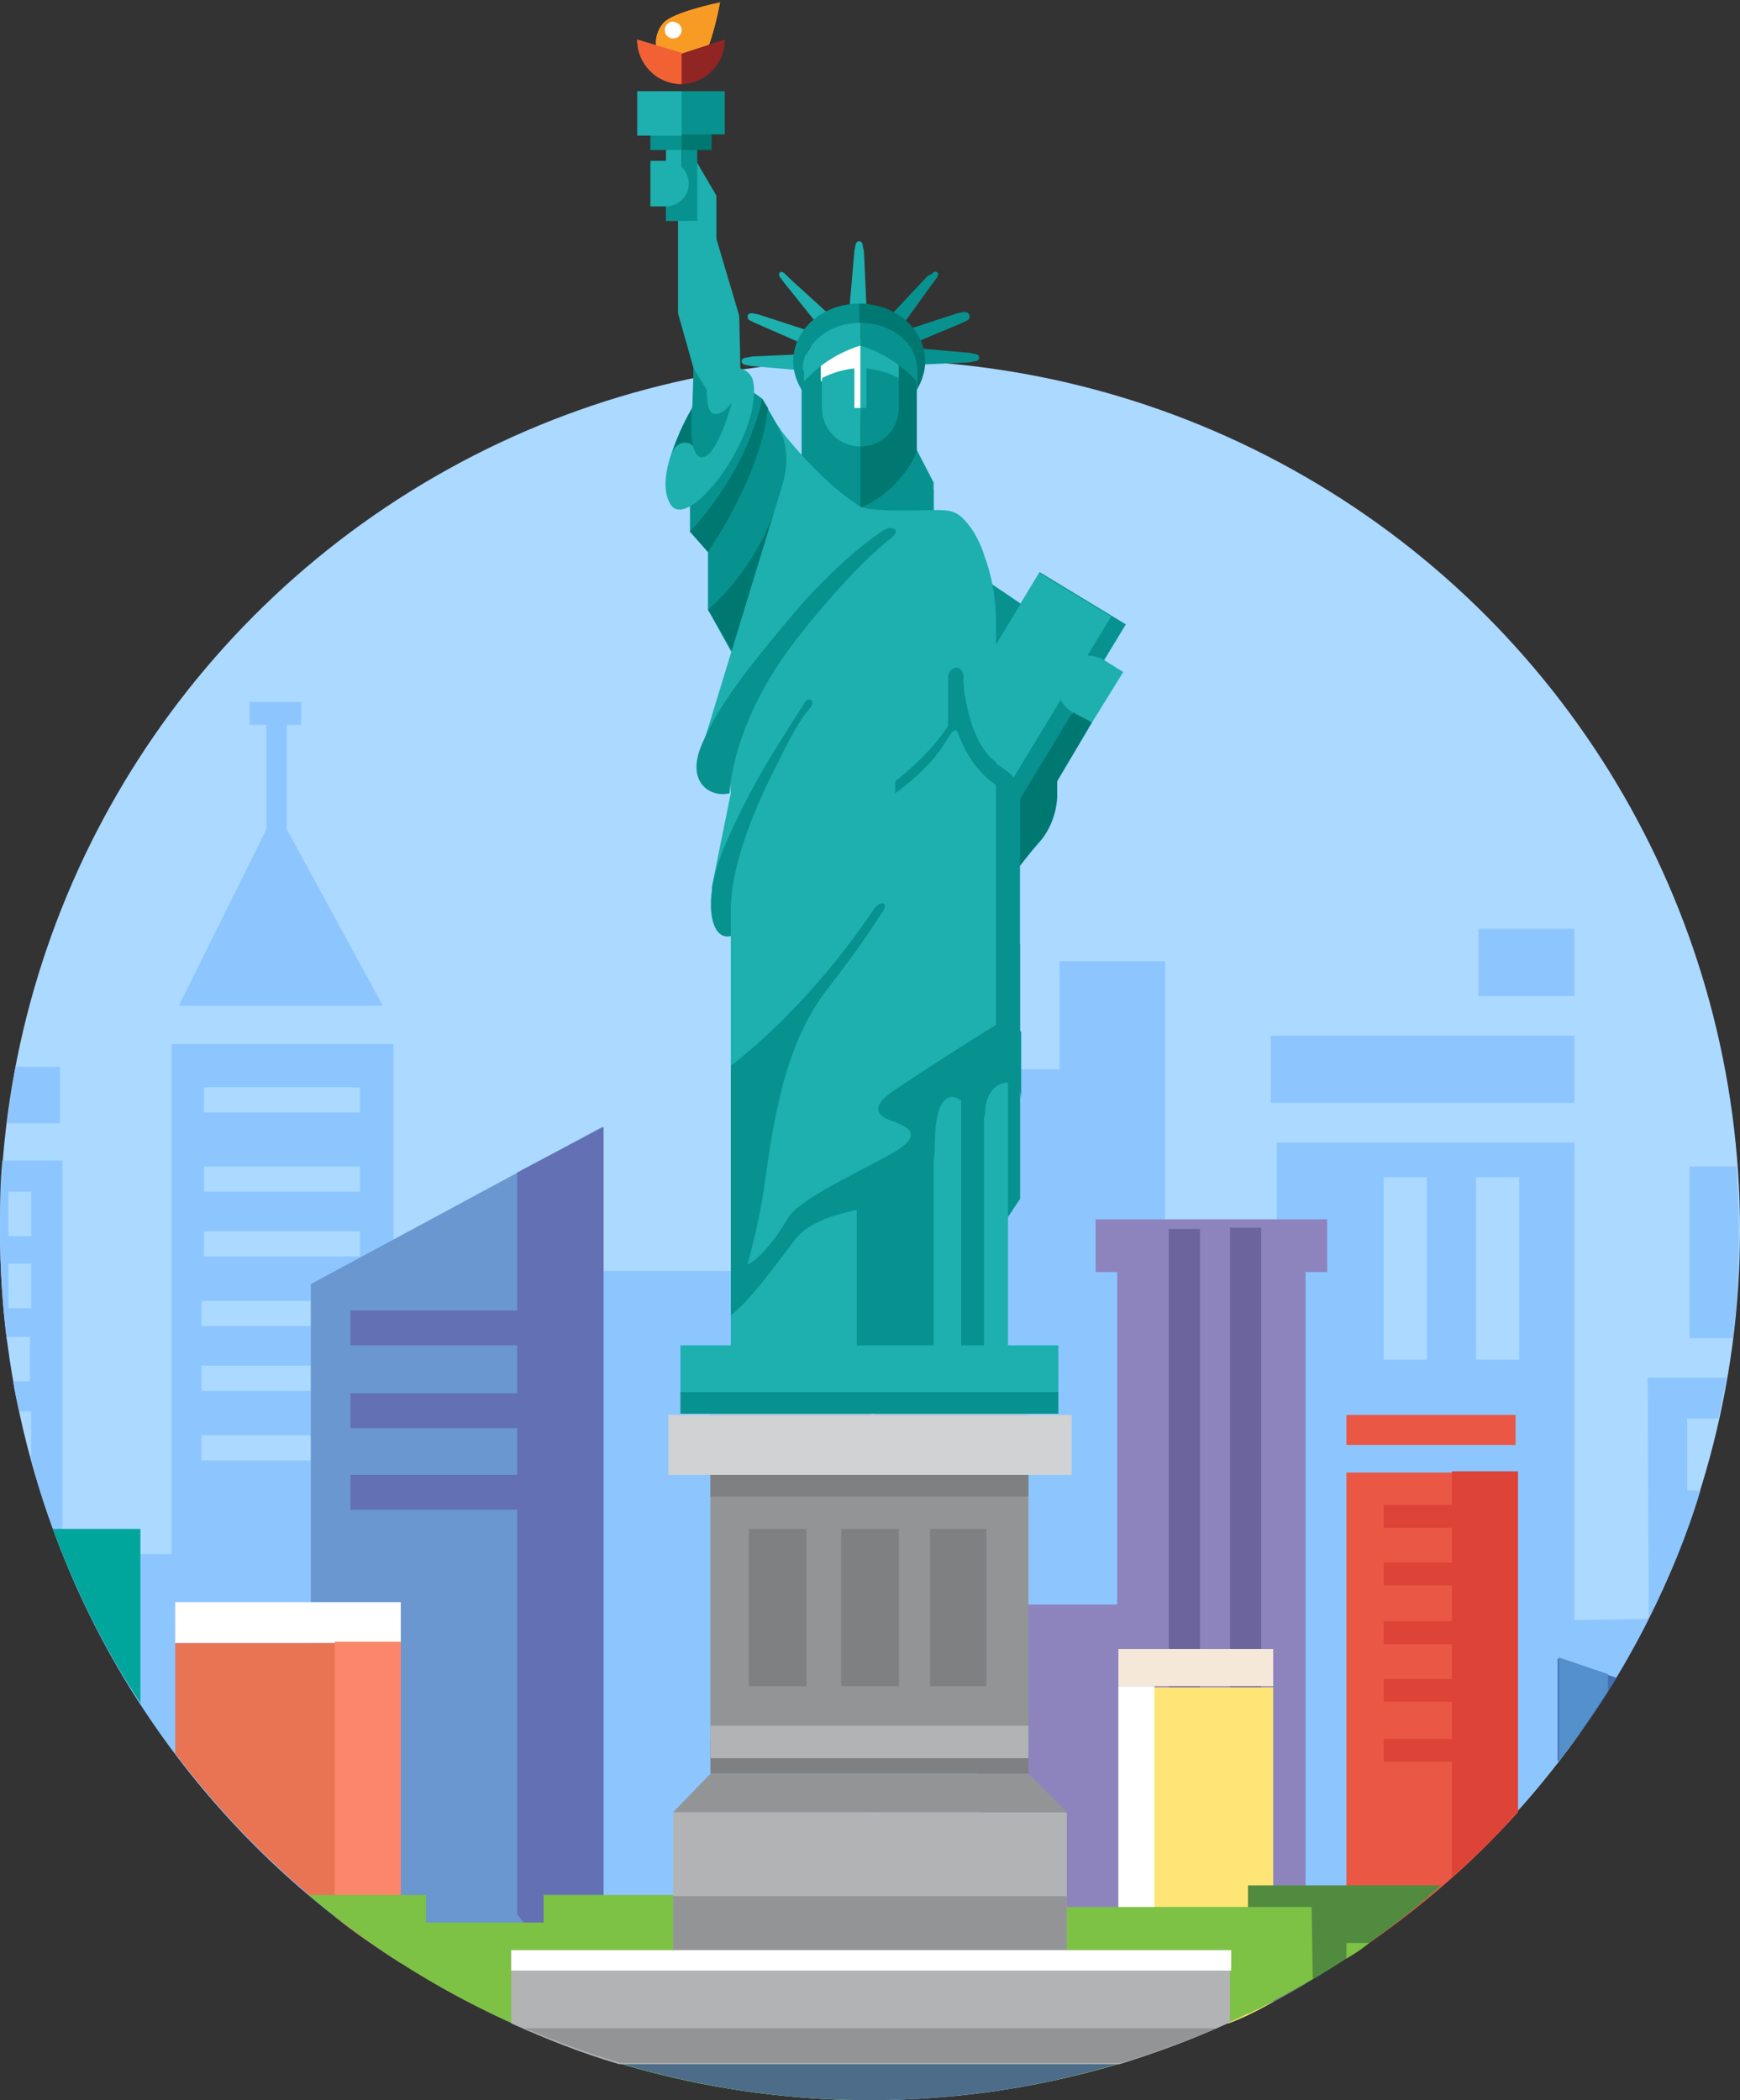 <?xml version="1.0" encoding="utf-8"?>
<!-- Generator: Adobe Illustrator 26.3.1, SVG Export Plug-In . SVG Version: 6.00 Build 0)  -->
<svg version="1.1" id="圖層_1" xmlns="http://www.w3.org/2000/svg" xmlns:xlink="http://www.w3.org/1999/xlink" x="0px" y="0px"
	 viewBox="0 0 145 175" style="enable-background:new 0 0 145 175;" xml:space="preserve">
<rect x="0" y="0" width="145" height="175" fill="#333333" stroke="none"/>
<style type="text/css">
	.st0{fill:#ABD9FF;}
	.st1{fill:#8DC6FF;}
	.st2{fill:#F89B25;}
	.st3{fill:#912524;}
	.st4{fill:#F16134;}
	.st5{fill:#FFFFFF;}
	.st6{fill:#8D84BE;}
	.st7{fill:#6B649D;}
	.st8{fill:#446EB4;}
	.st9{fill:#5390CC;}
	.st10{fill:#00A69C;}
	.st11{fill:#FFE576;}
	.st12{fill:#F5E8D8;}
	.st13{fill:#EA5744;}
	.st14{fill:#DD4337;}
	.st15{fill:#518B3F;}
	.st16{fill:#6A97CF;}
	.st17{fill:#6370B4;}
	.st18{fill:#E87454;}
	.st19{fill:#FC866B;}
	.st20{fill:#7DC145;}
	.st21{fill:#4C6C89;}
	.st22{fill:#7E8082;}
	.st23{fill:#929496;}
	.st24{fill:#B1B3B5;}
	.st25{fill:#D0D2D3;}
	.st26{fill:#1EAFAF;}
	.st27{fill:#07928F;}
	.st28{fill:#007872;}
</style>
<g>
	<circle class="st0" cx="72.5" cy="102.5" r="72.5"/>
	<path class="st1" d="M48.1,128.2h-6v-19.7h-9.3V87H14.3v42.5H5.2V96.7h-5c-0.2,1.9-0.2,3.8-0.2,5.8c0,3.2,0.2,6.4,0.6,9.4v-0.5h1.9
		v3.7H1.1c0.1,0.8,0.3,1.6,0.5,2.5h1v3.7H2.5c4.6,17.4,15.6,32.3,30.3,41.9v-0.1h7.8v1.2h10.1v-3h21.9v-55.4H48.2v22.3H48.1z
		 M2.6,109H0.7v-3.7h1.9V109z M2.6,103H0.7v-3.7h1.9V103z M29.9,121.7H16.8v-2.1h13.1V121.7z M29.9,115.9H16.8v-2.1h13.1V115.9z
		 M29.9,110.5H16.8v-2.1h13.1V110.5z M30,104.7H17v-2.1H30V104.7z M30,99.3H17v-2.1H30V99.3z M30,92.7H17v-2.1H30V92.7z"/>
	<g>
		<path class="st1" d="M131.2,135V95.2h-24.8v22.5h-9.3V98.1v-9v-9h-8.8v9H72.9v70.8h21.6v11.4h0.8c18.3-6.1,33.5-19.3,42.1-36.4
			L131.2,135L131.2,135z M118.9,113.3h-3.6V98.1h3.6V113.3z M126.6,113.3H123V98.1h3.6V113.3z"/>
		<path class="st1" d="M137.4,134.9c1.7-3.4,3.2-7,4.3-10.7h-1.1v-6h2.6c0.2-1.1,0.5-2.3,0.7-3.4h-6.6L137.4,134.9L137.4,134.9z"/>
	</g>
	<path class="st2" d="M58.4,5c-0.8,0.8-2.2,0.8-3.1,0s-0.8-2.2,0-3.1s4.7-1.7,4.7-1.7S59.3,4.1,58.4,5z"/>
	<path class="st3" d="M60.4,3.3c0,2-1.6,3.7-3.7,3.7l-0.7-1.5l0.7-1L60.4,3.3z"/>
	<path class="st4" d="M53.1,3.3c0,2,1.6,3.7,3.7,3.7V4.4L53.1,3.3z"/>
	<path class="st5" d="M56.8,2.5c0,0.4-0.3,0.7-0.7,0.7c-0.4,0-0.7-0.3-0.7-0.7s0.3-0.7,0.7-0.7C56.5,1.9,56.8,2.1,56.8,2.5z"/>
	<polygon class="st1" points="31.9,83.8 23.9,69.1 23.9,59.8 22.2,59.8 22.2,69.1 14.9,83.8 	"/>
	<rect x="105.9" y="86.3" class="st1" width="25.3" height="5.6"/>
	<rect x="123.2" y="77.4" class="st1" width="8" height="5.6"/>
	<path class="st1" d="M140.9,111.5h3.5c0.4-2.9,0.5-5.9,0.5-9c0-1.7-0.1-3.5-0.2-5.3h-3.9V111.5z"/>
	<path class="st1" d="M5,93.6v-4.7H1.3C1,90.5,0.8,92,0.6,93.6H5z"/>
	<path class="st6" d="M91.3,106h1.8v27.7H81.5v34.4h11.6h10.4c1.8-0.8,3.6-1.8,5.3-2.8V106h1.8v-4.4H91.3L91.3,106L91.3,106z"/>
	<rect x="97.4" y="102.4" class="st7" width="2.6" height="65.7"/>
	<path class="st7" d="M102.5,168.1h1c0.5-0.2,1.1-0.5,1.6-0.8v-65h-2.6V168.1z"/>
	<path class="st8" d="M134.7,139.8l-4.9-1.6v8.6C131.6,144.6,133.3,142.2,134.7,139.8z"/>
	<path class="st9" d="M134,140.9v-1.4l-4.1-1.4v8.7C131.3,144.9,132.7,142.9,134,140.9z"/>
	<path class="st10" d="M11.7,141.9v-14.5H4.4C6.3,132.5,8.7,137.4,11.7,141.9z"/>
	<path class="st11" d="M93.2,168.6h9.2c1.3-0.5,2.5-1.1,3.7-1.8v-26.2H93.2V168.6z"/>
	<rect x="93.2" y="137.4" class="st12" width="12.9" height="3.1"/>
	<rect x="93.2" y="140.5" class="st5" width="3" height="28"/>
	<path class="st13" d="M112.2,163.2c5.3-3.5,10.1-7.5,14.3-12.2v-28.3h-14.3V163.2z"/>
	<path class="st14" d="M121,156.4c1.9-1.7,3.8-3.5,5.5-5.5v-28.3H121V156.4z"/>
	<path class="st15" d="M104,157.1v10.7c5.9-2.8,11.3-6.4,16.1-10.7H104z"/>
	<g>
		<path class="st16" d="M25.9,158c5.2,4.3,11,8,17.2,10.7h7.1V93.9l-24.3,13.1V158z"/>
		<polygon class="st17" points="50.3,93.9 43.1,97.7 43.1,159.5 50.3,168.8 		"/>
		<g>
			<rect x="29.2" y="109.2" class="st17" width="18.6" height="2.9"/>
		</g>
		<g>
			<rect x="29.2" y="116.1" class="st17" width="18.6" height="2.9"/>
		</g>
		<g>
			<rect x="29.2" y="122.9" class="st17" width="18.6" height="2.9"/>
		</g>
	</g>
	<path class="st18" d="M14.6,146.1c5.2,6.9,11.6,12.8,18.8,17.5v-26.7H14.6V146.1z"/>
	<rect x="14.6" y="133.5" class="st5" width="18.8" height="3.4"/>
	<path class="st19" d="M27.9,159.7c1.7,1.4,3.5,2.6,5.5,3.8v-26.7h-5.5V159.7z"/>
	<path class="st20" d="M25.7,157.9C38,168.3,53.8,174.6,71.1,175v-17.1H45.3v2.3h-9.8v-2.3H25.7z"/>
	<g>
		<g>
			<path class="st20" d="M109.3,158.9H76.8v14.6h10.3c8-1.6,15.5-4.6,22.3-8.6L109.3,158.9L109.3,158.9z"/>
			<path class="st20" d="M112.2,161.9v1.3c0.7-0.4,1.3-0.8,1.9-1.3H112.2z"/>
		</g>
	</g>
	<path class="st21" d="M72.5,175c7.2,0,14.3-1.1,20.9-3.1H51.6C58.2,173.9,65.3,175,72.5,175z"/>
	<g>
		<rect x="59.2" y="145.1" class="st22" width="26.5" height="2.7"/>
		<rect x="59.2" y="117.9" class="st23" width="26.5" height="28.6"/>
		<rect x="56.1" y="151" class="st24" width="32.8" height="11.5"/>
		<polygon class="st23" points="85.7,147.8 59.2,147.8 56.1,151 88.9,151 		"/>
		<rect x="70.1" y="127.4" class="st22" width="4.8" height="13.1"/>
		<rect x="62.4" y="127.4" class="st22" width="4.8" height="13.1"/>
		<rect x="77.5" y="127.4" class="st22" width="4.7" height="13.1"/>
		<rect x="59.2" y="143.8" class="st24" width="26.5" height="2.7"/>
		<rect x="59.2" y="117.9" class="st22" width="26.5" height="6.8"/>
		<rect x="55.7" y="117.9" class="st25" width="33.6" height="5"/>
		<rect x="56.1" y="158" class="st23" width="32.8" height="4.6"/>
		<path class="st24" d="M42.6,168.6c2.9,1.3,5.9,2.5,9,3.4h41.7c3.2-1,6.2-2.1,9.2-3.5v-6H42.6V168.6z"/>
		<path class="st23" d="M101.4,169H43.7c2.6,1.1,5.3,2.1,8,2.9h41.7C96.1,171.1,98.8,170.1,101.4,169z"/>
		<rect x="42.6" y="162.5" class="st5" width="60" height="1.7"/>
		<g>
			<g>
				<polygon class="st26" points="85,90.5 85,99.9 84,101.4 84,112.5 60.9,112.5 60.9,109 65.5,91.8 83.2,83.1 				"/>
				<path class="st27" d="M60.9,109.6c1.7-1.3,3.8-4.3,5.2-6.1c1.3-1.9,4.2-2.5,6.8-3c2.6-0.5,5-1.7,5-4.9c0-2.6,0.4-4.2,1.5-4.2
					c1.1,0.1,2.7,2.7,2.7,1.3c0-1.3,0.7-2.5,1.9-2.5s1.1,1.6,1.1,1.6V86l-1.9-2.5l-11.4,1l-10.6,17.1L60.9,109.6z"/>
				<path class="st28" d="M89.4,59.4c-1.2-0.7-0.7-1.9,0-3.1c0.7-1.2,1.4-2,2.6-1.3l-1,5.2l-2.9,4.9v1.3c0,0,0,2.2-1.6,3.9
					c-0.9,1-4.1,5.2-4.1,5.2l0.4-11.9L89.4,59.4z"/>
				<polygon class="st27" points="92,55 82.4,48.5 80.8,53.8 83,56.5 				"/>
				
					<rect x="77.3" y="53" transform="matrix(0.518 -0.855 0.855 0.518 -7.578 100.933)" class="st27" width="17.1" height="8.4"/>
				
					<rect x="76.6" y="53.4" transform="matrix(0.518 -0.855 0.855 0.518 -7.583 100.2)" class="st26" width="17.1" height="7"/>
				<path class="st27" d="M85,66.7V86l-5,4l-2.2-14v-7.8l5.2-4.6c0,0,0.4,0.3,1.1,0.8C85.1,65.2,85,66.7,85,66.7z"/>
				<path class="st26" d="M83,65.5V66v19.4c0,0-4.7,2.9-8.4,5.4c-2.6,1.7-1,2.4,0,2.7c1,0.4,2.7,1.1-0.8,2.9
					c-3.5,1.9-7.4,3.7-8.2,5.2c-0.8,1.4-2.5,3.7-3.7,3.9c-1.2,0.2,1.2-11.7,1.2-11.7l4.3-21.6l3.5-13.1l11.5,1.9L83,65.5z"/>
				<polygon class="st28" points="76.4,32.5 76.4,30.3 73.3,28.7 71,28.9 71.4,37.7 71.7,42.9 73.2,43.8 77.8,42.6 77.8,40.8 
					76.4,38.9 				"/>
				<path class="st27" d="M76.4,37.5c0,0,0,0.7-1.5,2.5c-1.5,1.7-3.2,2.3-3.2,2.3l6.1,2v-4.1L76.4,37.5z"/>
				<path class="st26" d="M60.9,66.1L59.3,74l1.6,4v10.9c0,0,7.5-5.3,13.7-15.9v-7.8c0,0,2.9-2.2,4.4-4.6c0,0,0-3.1,0-4
					s1.3-1.3,1.3,0S81,62,83,63.6c0,0,0-7.6,0-11.8s-1.7-8.1-3.1-8.1l-13.2-0.7l-6.2,17L60.9,66.1z"/>
				<polygon class="st27" points="61.1,54.6 59,50.8 59,46 57.5,44.3 57.5,41.3 62.5,32.5 63.5,33.2 64.7,35.3 66.4,37.8 64.2,46.1 
									"/>
				<polygon class="st27" points="66.8,32.4 66.8,39.5 71.7,42.9 71.7,28.8 66.5,29.3 				"/>
				<polygon class="st26" points="74.9,31.6 71,35.5 71.7,28.2 74.9,28.2 				"/>
				<polygon class="st5" points="71.7,35.3 68.4,31.7 68.4,28.2 71.7,28.2 				"/>
				<path class="st26" d="M71.7,34h-0.5v-3.3c-1,0.1-1.9,0.4-2.7,0.8V34c0,1.8,1.4,3.2,3.2,3.2l0,0V34z"/>
				<path class="st27" d="M71.7,34h0.5v-3.3c1,0.1,1.9,0.4,2.7,0.8V34c0,1.8-1.4,3.2-3.2,3.2l0,0V34z"/>
				<path class="st27" d="M80.7,30.2l0.5-0.1c0.2,0,0.4-0.1,0.4-0.3s-0.2-0.3-0.3-0.3l-0.5-0.1l-4.6-0.4v0.7v0.7L80.7,30.2z"/>
				<path class="st27" d="M80.2,26.9l0.4-0.2c0.2-0.1,0.2-0.2,0.2-0.4C80.7,26,80.5,26,80.3,26l-0.5,0.1l-4.3,1.4l0.2,0.6l0.2,0.6
					L80.2,26.9z"/>
				<path class="st26" d="M72,21l-0.1-0.5c0-0.2-0.1-0.4-0.3-0.4c-0.2,0-0.3,0.2-0.3,0.3l-0.1,0.5l-0.4,4.6h0.7h0.7L72,21z"/>
				<path class="st26" d="M65.8,23.2l-0.4-0.4c-0.1-0.1-0.3-0.2-0.4-0.1s-0.1,0.3,0,0.4l0.3,0.4l2.8,3.5l0.5-0.4l0.5-0.4L65.8,23.2z
					"/>
				<path class="st27" d="M77.8,23.5l0.3-0.4c0.1-0.2,0.1-0.4,0-0.4c-0.1-0.1-0.3-0.1-0.4,0.1L77.3,23l-3.1,3.3l0.5,0.4l0.5,0.4
					L77.8,23.5z"/>
				<path class="st26" d="M62.7,29.7l-0.5,0.1c-0.2,0-0.4,0.1-0.4,0.3c0,0.2,0.2,0.3,0.3,0.3l0.5,0.1l4.6,0.4v-0.7v-0.7L62.7,29.7z"
					/>
				<path class="st26" d="M62.9,26.9l-0.4-0.2c-0.2-0.1-0.2-0.2-0.2-0.4c0.1-0.2,0.2-0.2,0.4-0.2l0.5,0.1l4.3,1.4l-0.2,0.6L67,28.7
					L62.9,26.9z"/>
				<path class="st28" d="M76.4,30.7c0-2.1-2.5-3.5-5.1-3.5l0.3-1.9c3.1,0,5.5,2.2,5.5,4.8c0,0.9-0.3,1.7-0.7,2.4V30.7z"/>
				<path class="st27" d="M66.9,30.7c0-2.1,2.2-3.4,4.7-3.4v-2c-3.1,0-5.5,2.2-5.5,4.8c0,0.9,0.3,1.7,0.7,2.4L66.9,30.7L66.9,30.7z"
					/>
				<path class="st27" d="M71.7,28.8v-1.9c2.6,0,4.7,1.7,4.7,3.8v1.1C74.4,29.5,71.7,28.8,71.7,28.8z"/>
				<path class="st26" d="M71.7,28.8v-1.9c-2.6,0-4.7,1.7-4.7,3.8v1.1C69,29.5,71.7,28.8,71.7,28.8z"/>
				<path class="st28" d="M63.5,33.2c0,0-0.8,5.4-6,11.1L59,46c0,0,4.4-6.3,5-12L63.5,33.2z"/>
				<path class="st28" d="M59,50.8c0,0,3.6-2.9,5.5-8.1l1.6,2.1L62,52.9l-1,1.3L59,50.8z"/>
				<path class="st26" d="M58.2,63.3l7-22.9c0,0,1-2.9-0.5-5c0,0,2.8,3.7,5.7,5.9c3.2,2.4,4.2,2.4,4.2,2.4L69,49.4l-6.1,7.9l-2.7,8
					L58.2,63.3z"/>
				<path class="st26" d="M62.7,34c0.1-0.7,0.2-1.4,0.1-2c-0.1-1.1-1.1-1.3-1.1-1.3l-0.1-4.4l-1.9-6.4v-3.6l-1.7-2.9l-1.5,2.9v9.8
					l1.3,4.6v3.1c-0.9,1.6-3.2,5.8-2,8.1C57,44.3,61.8,38.5,62.7,34L62.7,34L62.7,34z"/>
				<path class="st2" d="M58.4,5c-0.8,0.8-2.2,0.8-3.1,0s-0.8-2.2,0-3.1s4.7-1.7,4.7-1.7S59.3,4.1,58.4,5z"/>
				<path class="st3" d="M60.4,3.3c0,2-1.6,3.7-3.7,3.7l-0.7-1.5l0.7-1L60.4,3.3z"/>
				<rect x="55.5" y="12.2" class="st26" width="1.3" height="6.2"/>
				<rect x="55.5" y="15" class="st27" width="1.7" height="3.4"/>
				<rect x="56.8" y="12.2" class="st27" width="1.3" height="6.2"/>
				<rect x="54.2" y="10.5" class="st27" width="3" height="2"/>
				<rect x="56.8" y="10.6" class="st28" width="2.5" height="1.9"/>
				<polygon class="st27" points="60.4,11.2 56.8,11.2 56.3,7.6 60.4,7.6 				"/>
				<path class="st4" d="M53.1,3.3c0,2,1.6,3.7,3.7,3.7V4.4L53.1,3.3z"/>
				<path class="st5" d="M56.8,2.5c0,0.4-0.3,0.7-0.7,0.7c-0.4,0-0.7-0.3-0.7-0.7s0.3-0.7,0.7-0.7C56.5,1.9,56.8,2.1,56.8,2.5z"/>
				<path class="st26" d="M55.5,17.2c1,0,1.9-0.8,1.9-1.9c0-1-0.8-1.9-1.9-1.9h-1.3v3.8L55.5,17.2L55.5,17.2z"/>
				<rect x="53.1" y="7.6" class="st26" width="3.7" height="3.7"/>
				<path class="st28" d="M57.8,33.8c-0.5,0.8-1.3,2.3-1.8,4c0.4-1.2,1.6-1.1,1.9-0.4c0.4,0.8,0.4-2.6,0.4-2.6S58.4,32.7,57.8,33.8z
					"/>
				<path class="st27" d="M57.8,30.7l1.1,1.8c0,0-0.1,2,0.7,2s1.4-1,1.4-1s-1.2,4.6-2.5,4.6c-1.3,0-0.8-4.4-0.8-4.4L57.8,30.7
					L57.8,30.7z"/>
				<path class="st26" d="M71.7,42.2c0.8,0.5,5.2,0.3,6.5,0.3c1.1,0,1.7,0.2,2.4,1.1c0.9,1,1.4,2.6,1.4,2.6l-3.1-2.4h-6.2L71.7,42.2
					z"/>
				<path class="st27" d="M74.3,44.8c0.8-0.6,0.1-1.1-0.7-0.6l0,0c-1.5,1-4.6,3.4-8.2,7.8c-2.3,2.8-5.4,6.4-6.9,10
					c-1.4,3.2,0.7,4.5,2.3,4.1c0,0,0.1-5.9,5.7-13C69,49.9,72,46.6,74.3,44.8C74.3,44.9,74.3,44.9,74.3,44.8z"/>
				<path class="st27" d="M64.8,63.6c-3.1,6-3.9,9.9-3.9,12.2c0,1,0,2.2,0,2.2c-1.6,0.4-2.2-2.5-1.1-5.9c0.8-2.5,2.8-6.4,4.7-9.5
					c2-3.2,2.2-3.5,2.6-4.1c0.3-0.4,0.8-0.2,0.5,0.4C67,59.5,66.1,60.9,64.8,63.6z"/>
				<path class="st27" d="M72.8,75.8C67,84.4,60.9,88.8,60.9,88.8v20.8c0,0,2-4.9,2.9-11.5c0.9-6.7,2.1-11.6,5-15.5
					c2.9-3.7,4-5.5,4.6-6.4C74.2,75.2,73.4,74.9,72.8,75.8z"/>
				<path class="st27" d="M80.3,56.5c0-1.3-1.3-1-1.3,0s0,4,0,4c-1.6,2.5-4.4,4.6-4.4,4.6v1c1.8-1.3,3.4-2.9,4.2-4.3
					c0.6-1,0.8-1.1,1-0.8l0,0c1.1,3.2,3.2,4.4,3.2,4.4v-1.9C80.9,62,80.3,57.9,80.3,56.5z"/>
				<path class="st26" d="M93.6,56L92,55c-1.2-0.7-2.8-0.4-3.5,0.8c-0.7,1.2-0.4,2.8,0.8,3.5l1.7,0.9L93.6,56z"/>
				<polygon class="st27" points="71.4,100.8 71.4,114.1 77.8,114.1 77.8,91.4 75.6,97.2 				"/>
				<rect x="56.7" y="112.1" class="st26" width="31.5" height="4"/>
				<rect x="56.7" y="116" class="st27" width="31.5" height="1.8"/>
				<rect x="80.1" y="90.8" class="st27" width="1.9" height="21.3"/>
				<polygon class="st27" points="84,101.4 85,99.9 85,78.7 84,78.7 				"/>
			</g>
		</g>
	</g>
	<rect x="112.2" y="117.9" class="st13" width="14.1" height="2.5"/>
	<rect x="20.8" y="58.5" class="st1" width="4.3" height="1.9"/>
	<rect x="115.3" y="125.4" class="st14" width="8.7" height="1.9"/>
	<rect x="115.3" y="130.2" class="st14" width="8.7" height="1.9"/>
	<rect x="115.3" y="135.1" class="st14" width="8.7" height="1.9"/>
	<rect x="115.3" y="139.9" class="st14" width="8.7" height="1.9"/>
	<rect x="115.3" y="144.9" class="st14" width="8.7" height="1.9"/>
</g>
</svg>